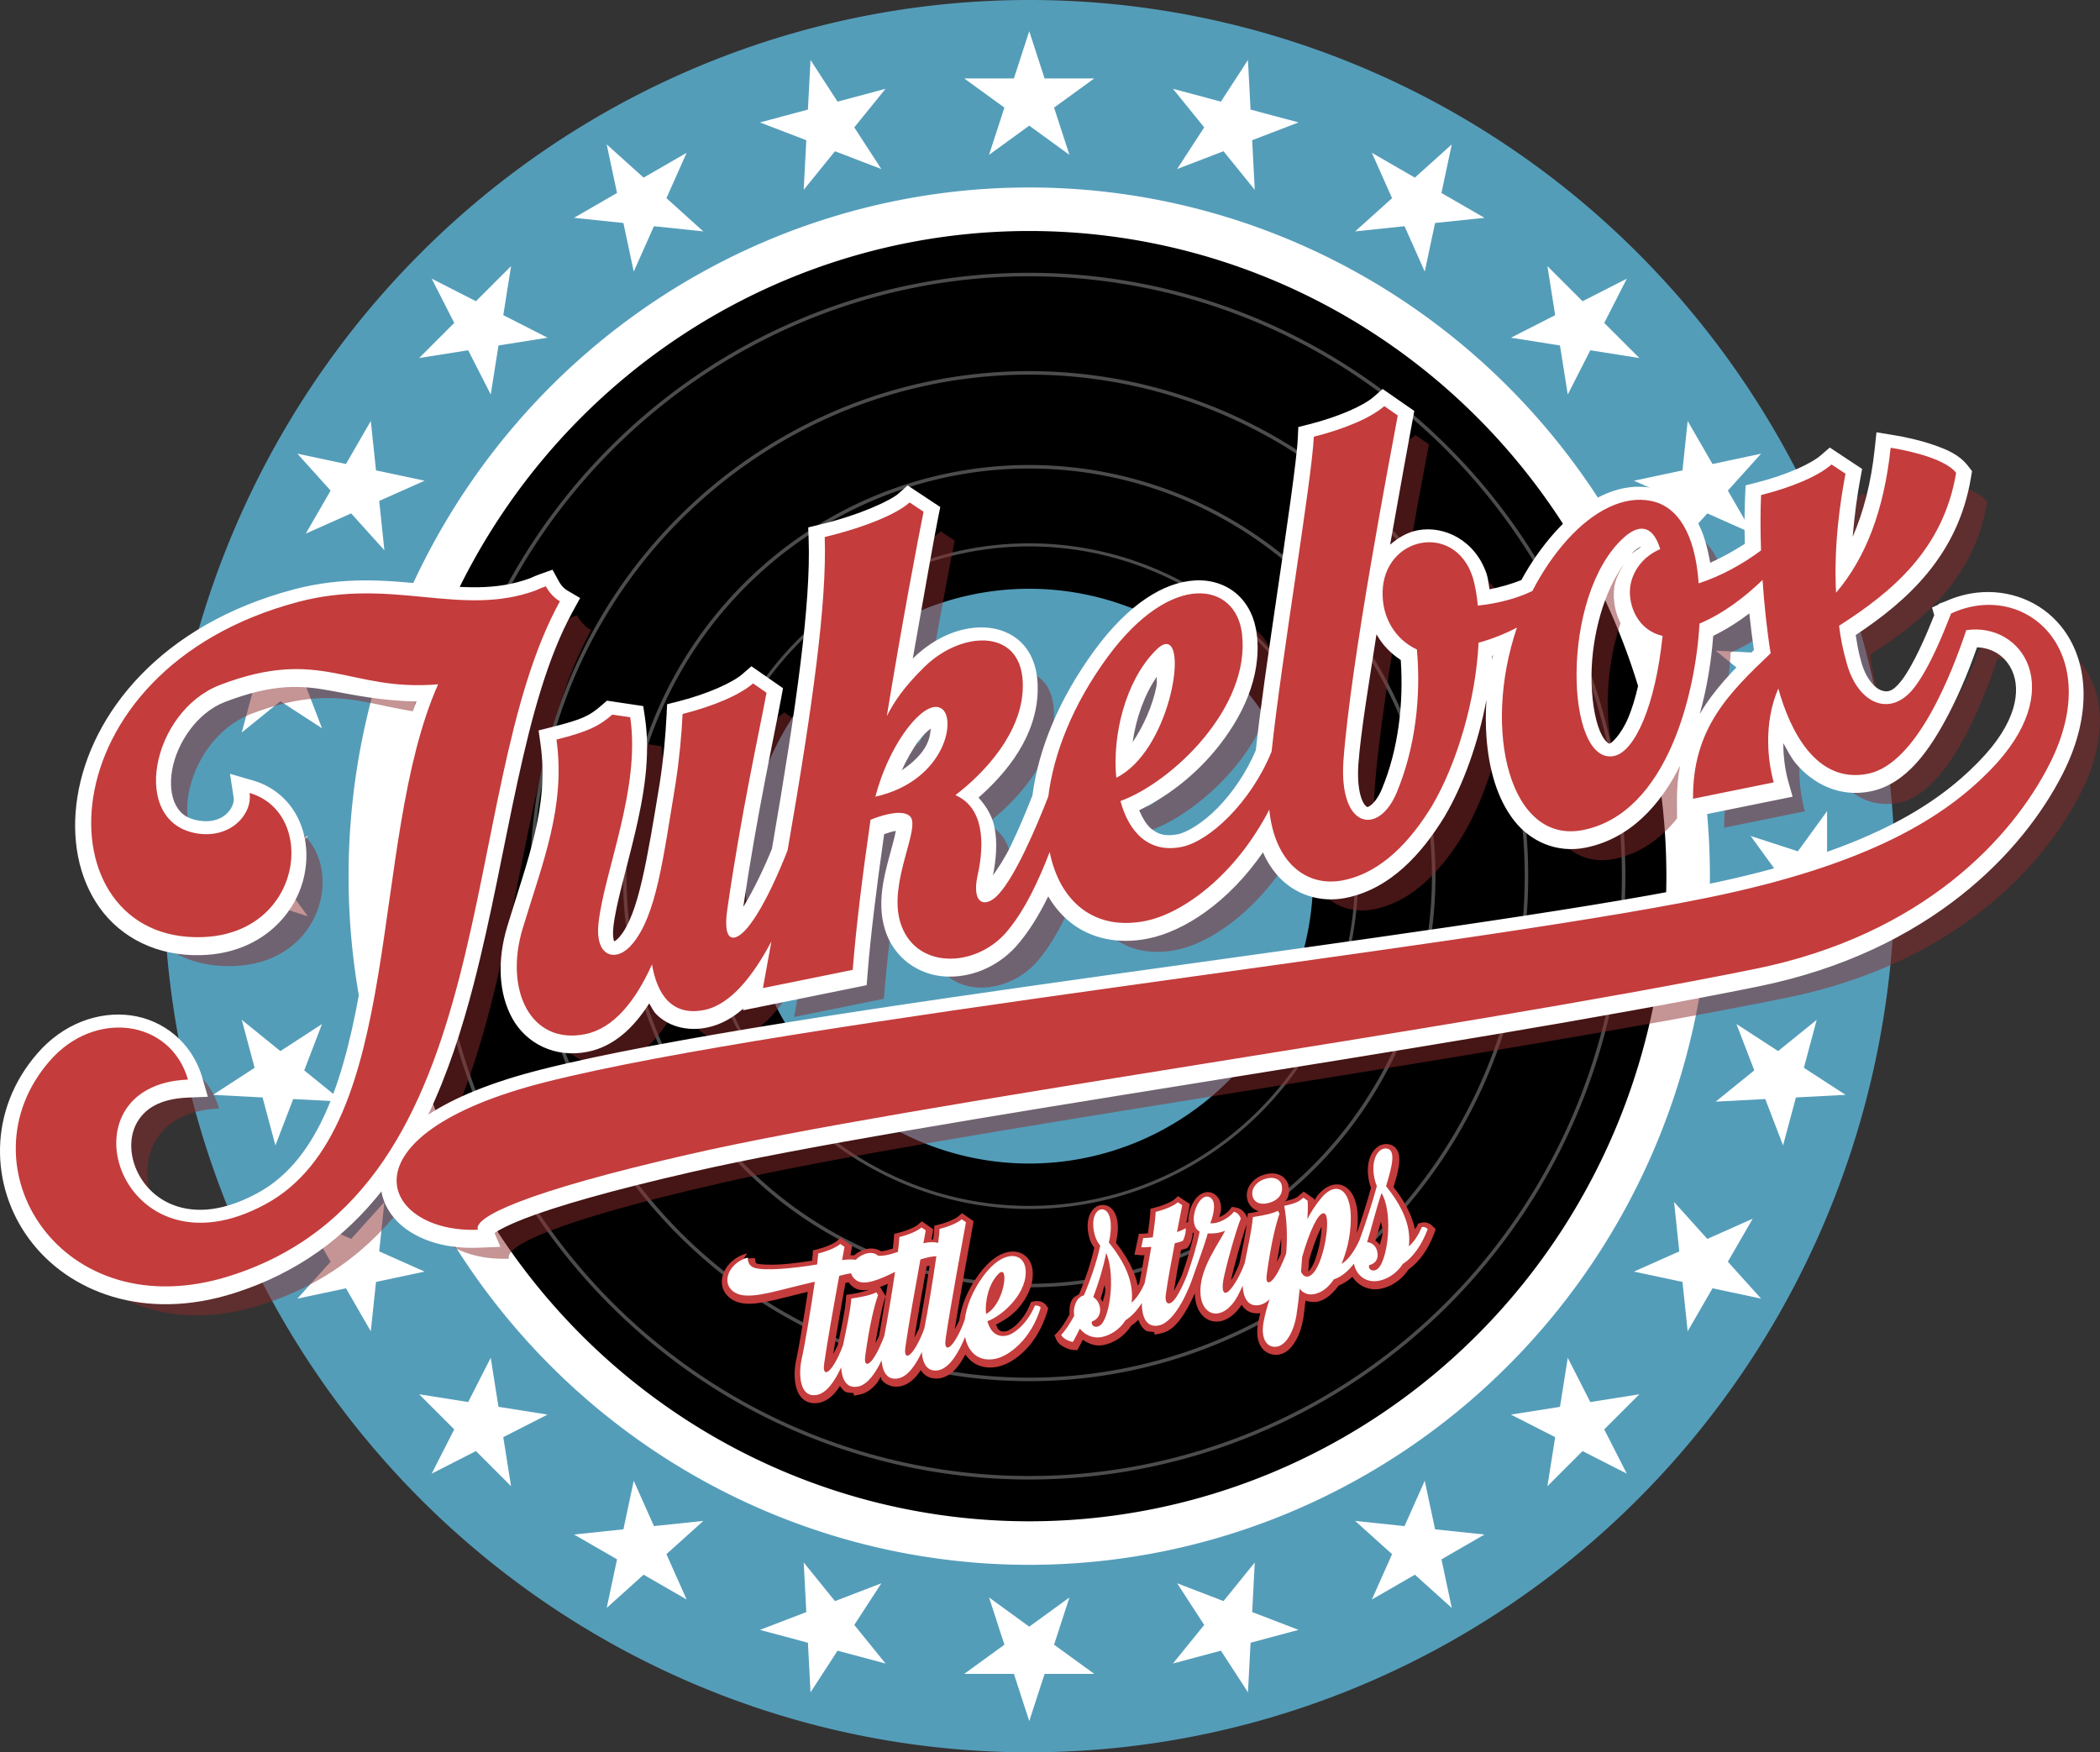 <?xml version="1.0" encoding="UTF-8" standalone="no"?>
<!-- Created with Inkscape (http://www.inkscape.org/) -->

<svg
   width="210.084mm"
   height="175.325mm"
   viewBox="0 0 210.084 175.325"
   version="1.1"
   id="svg5"
   xml:space="preserve"
   inkscape:version="1.2 (dc2aedaf03, 2022-05-15)"
   sodipodi:docname="Logo-paths.svg"
   xmlns:inkscape="http://www.inkscape.org/namespaces/inkscape"
   xmlns:sodipodi="http://sodipodi.sourceforge.net/DTD/sodipodi-0.dtd"
   xmlns="http://www.w3.org/2000/svg"
   xmlns:svg="http://www.w3.org/2000/svg"><rect x="0" y="0" width="210.084" height="175.325" fill="#333333" stroke="none"/><sodipodi:namedview
     id="namedview7"
     pagecolor="#ffffff"
     bordercolor="#000000"
     borderopacity="0.25"
     inkscape:showpageshadow="2"
     inkscape:pageopacity="0.0"
     inkscape:pagecheckerboard="0"
     inkscape:deskcolor="#d1d1d1"
     inkscape:document-units="mm"
     showgrid="false"
     inkscape:zoom="0.70710678"
     inkscape:cx="502.04581"
     inkscape:cy="493.56053"
     inkscape:window-width="1920"
     inkscape:window-height="1017"
     inkscape:window-x="-8"
     inkscape:window-y="-8"
     inkscape:window-maximized="1"
     inkscape:current-layer="layer3"
     showguides="true"><sodipodi:guide
       position="106.397,63.216"
       orientation="1,0"
       id="guide7461"
       inkscape:locked="false" /><sodipodi:guide
       position="36.208,99.39"
       orientation="0,-1"
       id="guide7463"
       inkscape:locked="false" /></sodipodi:namedview><defs
     id="defs2" /><g
     id="g2059"
     transform="translate(6.786,-19.694)"
     style="display:inline"
     sodipodi:insensitive="true"><path
       id="path354"
       style="display:inline;opacity:1;fill:#549db9;stroke-width:0.204;stroke-dashoffset:0.879;paint-order:stroke fill markers"
       inkscape:label="Outside Blue Circle"
       d="M 182.777,107.356 A 86.598,87.663 0 0 1 96.179,195.019 86.598,87.663 0 0 1 9.581,107.356 86.598,87.663 0 0 1 96.179,19.694 86.598,87.663 0 0 1 182.777,107.356 Z" /><path
       id="path354-6"
       style="display:inline;stroke:#ffffff;stroke-width:4.355;stroke-dashoffset:0.879;paint-order:stroke fill markers"
       inkscape:label="Black Circle"
       d="M 162.096,107.356 A 65.917,66.727 0 0 1 96.179,174.083 65.917,66.727 0 0 1 30.262,107.356 65.917,66.727 0 0 1 96.179,40.629 65.917,66.727 0 0 1 162.096,107.356 Z" /><g
       inkscape:groupmode="layer"
       id="layer3"
       inkscape:label="Record Grooves"
       style="display:inline;opacity:0.3"
       transform="translate(0,13.889)"><path
         id="path354-6-3-3-2-5"
         style="display:inline;fill:none;stroke:#ffffff;stroke-width:0.353;stroke-dashoffset:0.879;paint-order:stroke fill markers"
         inkscape:label="Black Circle"
         d="M 136.642,93.467 A 40.463,40.96 0 0 1 96.179,134.428 40.463,40.96 0 0 1 55.716,93.467 40.463,40.96 0 0 1 96.179,52.507 40.463,40.96 0 0 1 136.642,93.467 Z" /><path
         id="path354-6-3"
         style="display:inline;fill:none;stroke:#ffffff;stroke-width:0.353;stroke-dashoffset:0.879;paint-order:stroke fill markers"
         inkscape:label="Black Circle"
         d="M 155.642,93.467 A 59.463,60.194 0 0 1 96.179,153.661 59.463,60.194 0 0 1 36.716,93.467 59.463,60.194 0 0 1 96.179,33.274 59.463,60.194 0 0 1 155.642,93.467 Z" /><path
         id="path354-6-3-3"
         style="display:inline;fill:none;stroke:#ffffff;stroke-width:0.353;stroke-dashoffset:0.879;paint-order:stroke fill markers"
         inkscape:label="Black Circle"
         d="M 145.921,93.467 A 49.742,50.353 0 0 1 96.179,143.821 49.742,50.353 0 0 1 46.437,93.467 49.742,50.353 0 0 1 96.179,43.114 49.742,50.353 0 0 1 145.921,93.467 Z" /><path
         id="path354-6-3-3-2"
         style="display:inline;fill:none;stroke:#ffffff;stroke-width:0.31;stroke-dashoffset:0.879;paint-order:stroke fill markers"
         inkscape:label="Black Circle"
         d="M 128.922,93.467 A 32.743,33.146 0 0 1 96.179,126.613 32.743,33.146 0 0 1 63.436,93.467 32.743,33.146 0 0 1 96.179,60.322 32.743,33.146 0 0 1 128.922,93.467 Z" /></g><path
       id="path354-7"
       style="display:inline;fill:#549db9;stroke-width:0.067;stroke-dashoffset:0.879;paint-order:stroke fill markers"
       inkscape:label="inside Blue Circle"
       d="M 124.584,107.356 A 28.405,28.754 0 0 1 96.179,136.11 28.405,28.754 0 0 1 67.774,107.356 28.405,28.754 0 0 1 96.179,78.602 28.405,28.754 0 0 1 124.584,107.356 Z" /></g><g
     id="g7671"
     inkscape:label="Stars"
     style="display:inline;fill:#ffffff;fill-opacity:1"
     transform="translate(4.302,-19.694)"
     sodipodi:insensitive="true"><path
       id="path7511"
       style="display:inline;fill:#ffffff;fill-opacity:1;stroke:none;stroke-width:0.186;stroke-miterlimit:4;stroke-dasharray:none;stroke-opacity:1"
       d="m 98.663,22.816 -1.535,4.725 h -4.969 l 4.019,2.92 -1.535,4.726 4.02,-2.921 4.019,2.921 -1.535,-4.726 4.02,-2.92 h -4.969 z m -21.881,2.88 -0.26,4.962 -4.799,1.286 4.638,1.781 -0.26,4.962 3.127,-3.861 4.638,1.78 -2.706,-4.167 3.127,-3.861 -4.799,1.286 z m 43.761,0 -2.706,4.167 -4.799,-1.286 3.127,3.861 -2.706,4.167 4.638,-1.78 3.127,3.861 -0.26,-4.962 4.638,-1.781 -4.799,-1.286 z m -64.151,8.446 1.033,4.86 -4.303,2.485 4.941,0.519 1.034,4.86 2.021,-4.539 4.941,0.519 -3.692,-3.325 2.021,-4.539 -4.303,2.484 z m 84.541,0 -3.692,3.324 -4.303,-2.484 2.021,4.539 -3.693,3.325 4.941,-0.519 2.021,4.539 1.033,-4.86 4.941,-0.519 -4.303,-2.485 z m -94.109,12.177 -3.513,3.513 -4.427,-2.256 2.256,4.427 -3.513,3.513 4.907,-0.777 2.256,4.427 0.777,-4.907 4.907,-0.777 -4.427,-2.256 z m 103.677,0 0.777,4.908 -4.427,2.256 4.907,0.777 0.778,4.907 2.256,-4.427 4.907,0.777 -3.513,-3.513 2.256,-4.427 -4.427,2.256 z M 32.793,61.817 30.309,66.12 25.449,65.087 l 3.324,3.692 -2.484,4.303 4.539,-2.021 3.325,3.692 -0.519,-4.941 4.539,-2.021 -4.86,-1.033 z m 131.74,0 -0.519,4.941 -4.86,1.033 4.539,2.021 -0.519,4.941 3.325,-3.692 4.539,2.021 -2.485,-4.303 3.325,-3.692 -4.86,1.033 z m -141.282,18.6 -1.286,4.799 -4.961,0.26 4.167,2.706 -1.286,4.8 3.861,-3.127 4.167,2.706 -1.78,-4.638 3.861,-3.126 -4.962,0.26 z m 150.824,0 -1.781,4.638 -4.961,-0.26 3.861,3.126 -1.781,4.638 4.167,-2.706 3.861,3.127 -1.286,-4.799 4.167,-2.706 -4.962,-0.26 z M 18.848,100.853 v 4.968 l -4.725,1.536 4.725,1.535 v 4.968 l 2.921,-4.019 4.725,1.535 -2.92,-4.019 2.92,-4.02 -4.725,1.535 z m 159.63,0 -2.92,4.019 -4.725,-1.535 2.92,4.02 -2.92,4.019 4.725,-1.535 2.92,4.019 v -4.968 l 4.725,-1.535 -4.725,-1.535 z m -158.593,20.879 1.286,4.799 -4.167,2.706 4.961,0.26 1.286,4.8 1.78,-4.639 4.962,0.26 -3.861,-3.127 1.78,-4.638 -4.167,2.706 z m 157.557,0 -3.861,3.126 -4.167,-2.706 1.781,4.638 -3.861,3.127 4.961,-0.26 1.781,4.639 1.286,-4.799 4.962,-0.26 -4.167,-2.706 z m -143.289,18.228 -3.325,3.692 -4.539,-2.021 2.484,4.303 -3.324,3.692 4.86,-1.033 2.485,4.303 0.519,-4.941 4.86,-1.033 -4.539,-2.021 z m 129.021,0 0.519,4.941 -4.539,2.021 4.86,1.033 0.519,4.941 2.484,-4.303 4.86,1.033 -3.325,-3.692 2.485,-4.303 -4.539,2.021 z m -118.384,15.586 -2.256,4.427 -4.907,-0.777 3.513,3.513 -2.256,4.427 4.427,-2.256 3.513,3.513 -0.778,-4.908 4.427,-2.256 -4.907,-0.777 z m 107.747,0 -0.778,4.907 -4.907,0.777 4.427,2.256 -0.777,4.908 3.513,-3.513 4.427,2.256 -2.256,-4.427 3.513,-3.513 -4.907,0.777 z m -93.439,12.302 -1.034,4.86 -4.941,0.519 4.303,2.484 -1.033,4.86 3.692,-3.325 4.303,2.484 -2.021,-4.539 3.692,-3.325 -4.941,0.519 z m 79.131,0 -2.021,4.539 -4.941,-0.519 3.693,3.325 -2.021,4.539 4.303,-2.484 3.693,3.325 -1.034,-4.86 4.303,-2.484 -4.941,-0.519 z m -62.127,8.179 0.26,4.961 -4.638,1.781 4.799,1.286 0.26,4.962 2.706,-4.167 4.799,1.286 -3.127,-3.861 2.706,-4.167 -4.638,1.781 z m 45.123,0 -3.127,3.861 -4.638,-1.781 2.706,4.167 -3.127,3.861 4.799,-1.286 2.706,4.167 0.26,-4.962 4.799,-1.286 -4.638,-1.781 z m -26.581,3.499 1.535,4.726 -4.019,2.92 h 4.969 l 1.535,4.725 1.535,-4.725 h 4.969 l -4.02,-2.92 1.535,-4.726 -4.019,2.921 z" /></g><g
     inkscape:label="Text"
     id="layer1"
     style="display:inline"
     transform="translate(6.786,-19.694)"><g
       aria-label="Jukebox_"
       transform="rotate(-11.476,287.069,-428.683)"
       id="text291-1"
       style="font-size:51.495px;font-family:MingLiU-ExtB;-inkscape-font-specification:MingLiU-ExtB;text-align:center;text-anchor:middle;display:inline;fill:#c43c3c;fill-opacity:1;stroke-width:3.1;stroke-dashoffset:0.879;paint-order:stroke fill markers"
       inkscape:label="jukebox"><path
         id="path557"
         style="font-size:51.495px;font-family:'Alameda Script PERSONAL USE';-inkscape-font-specification:'Alameda Script PERSONAL USE';text-align:center;text-anchor:middle;display:inline;opacity:0.5;fill:#8c2a2a;stroke-width:4;stroke-dashoffset:0.879;paint-order:stroke fill markers"
         d="m 119.546,88.785 c -1.545,0.875 -4.274,1.442 -7.518,1.596 -1.079,4.273 -7.58,21.077 -10.409,30.031 -3.039,4.577 -7.874,7.56 -10.704,7.56 -3.347,0 -4.892,-2.472 -5.098,-5.716 5.458,-0.824 14.624,-6.592 15.242,-13.955 0.463,-5.201 -5.613,-7.672 -13.595,-0.463 -4.437,4.025 -7.274,8.472 -8.639,12.563 -0.004,5.6e-4 -0.008,6.7e-4 -0.012,0.001 -1.648,2.575 -4.789,7.158 -6.849,8.599 -1.493,1.081 -2.832,0.464 -1.648,-2.266 1.39,-3.09 1.957,-6.592 -0.566,-8.343 3.296,-1.596 7.775,-4.789 8.754,-9.218 1.339,-5.819 -4.737,-6.849 -9.166,-4.017 -2.472,1.596 -3.708,2.832 -4.737,4.12 3.399,-8.96 6.643,-16.89 7.673,-19.31 l -1.184,-1.184 c -1.493,0.875 -4.841,1.545 -9.012,1.699 -1.076,6.454 -4.533,16.287 -9.879,29.986 -1.142,1.761 -3.223,4.793 -5.106,6.473 -1.751,1.596 -3.192,1.545 -2.008,-1.802 3.347,-9.372 6.694,-16.839 8.187,-20.546 l -1.133,-1.184 c -1.545,0.875 -4.325,1.442 -7.518,1.596 -0.515,2.008 -1.185,4.274 -2.06,6.643 -2.781,7.312 -4.531,12.565 -7.415,14.882 -1.854,1.545 -4.017,0.721 -2.936,-2.678 1.545,-4.892 6.849,-12.41 7.209,-19.568 l -1.7,-0.618 c -1.545,0.875 -2.729,1.184 -5.973,1.339 -0.412,6.746 -3.811,11.792 -7.055,17.817 -3.09,5.716 -1.545,11.637 4.017,11.637 2.884,0 5.561,-2.214 7.93,-5.51 -0.103,2.987 0.876,5.51 4.223,5.51 2.752,0 5.581,-2.506 7.942,-5.392 -0.573,1.439 -1.157,2.903 -1.762,4.413 l 9.166,-5e-5 c 1.133,-3.965 2.832,-9.063 4.738,-14.367 1.699,-0.309 3.347,-0.309 3.914,0.412 0.978,1.287 -3.451,6.025 -3.039,10.248 0.463,4.84 6.231,5.973 10.042,3.192 2.289,-1.725 4.346,-4.518 6.002,-7.125 -0.013,5.052 2.786,8.67 8.055,8.67 3.709,0 9.609,-2.597 14.318,-8.445 -0.534,5.259 2.072,8.393 5.869,8.393 3.914,0 7.364,-2.523 10.145,-5.51 3.296,-3.656 6.437,-9.578 7.827,-15.088 1.396,-0.094 2.778,-0.349 4.065,-0.723 -5.517,9.457 -4.986,21.167 2.475,21.167 8.651,0 13.8,-11.38 15.499,-17.92 2.55,-0.522 5.002,-1.711 7.053,-3.029 -0.334,2.489 -0.575,5.031 -0.668,7.354 -4.84,3.038 -9.166,5.819 -10.505,12.719 l 8.239,-4e-4 c -0.154,-2.06 0.103,-5.922 2.317,-9.114 0.309,4.429 1.854,10.144 7.106,10.144 5.03,0 10.306,-8.352 12.482,-12.121 5.649,0.291 8.912,7.904 -0.484,14.233 -5.252,3.553 -13.44,6.849 -30.331,6.849 -26.005,0 -92.69,-6.231 -117.459,-5.047 -21.679,1.03 -19.104,11.586 -9.578,13.131 -0.257,-1.287 5.149,-2.781 22.246,-3.193 22.658,-0.566 76.676,3.038 108.19,3.038 17.148,0 27.807,-7.776 32.905,-14.213 7.879,-9.938 1.287,-18.641 -6.643,-16.735 -1.133,1.751 -3.141,4.84 -5.098,6.54 -2.935,2.523 -5.87,0.463 -6.128,-3.811 -0.103,-1.236 -0.103,-2.523 -4.4e-4,-3.759 5.87,-2.266 11.741,-5.407 14.522,-12.668 -0.721,-1.442 -3.605,-2.884 -5.922,-3.759 -1.905,6.025 -4.634,10.299 -8.239,13.131 0.721,-4.789 2.266,-8.96 3.296,-11.483 l -1.184,-1.184 c -1.545,0.875 -4.274,1.442 -7.518,1.596 -0.4,1.599 -0.778,3.458 -1.107,5.427 -2.002,0.952 -4.427,1.727 -6.772,1.988 0.669,-4.995 -0.567,-7.981 -2.987,-9.011 -2.575,-1.133 -5.87,-0.206 -9.011,2.111 -1.683,1.253 -3.169,2.729 -4.453,4.338 -1.684,0.434 -3.701,0.539 -5.64,0.348 0.103,-1.03 0.155,-2.06 0.052,-2.987 -0.721,-5.664 -7.879,-5.664 -9.114,-0.257 -0.566,2.472 0.257,4.892 2.214,6.334 -0.515,4.686 -2.111,9.629 -4.84,13.646 -2.626,3.862 -6.386,2.42 -4.583,-4.171 2.678,-9.578 10.711,-29.095 12.205,-32.802 z m 22.822,17.149 c 0.773,0.172 1.258,0.961 1.381,2.367 -1.802,0.36 -3.193,1.597 -3.708,3.141 -0.566,1.751 -0.103,4.377 2.214,5.407 -2.111,6.746 -5.047,10.814 -7.158,10.814 -4.943,0 -2.163,-16.787 5.304,-21.216 0.774,-0.46 1.438,-0.632 1.967,-0.514 z M 33.756,89.764 c -0.36,0.051 -0.67,0.103 -1.082,0.206 -7.879,1.184 -13.749,-4.171 -23.481,-3.604 -26.623,1.545 -31.978,28.219 -16.17,30.948 10.041,1.751 13.852,-9.887 7.57,-13.183 -0.103,2.111 -2.729,4.12 -5.922,2.936 C -11.817,104.646 -7.388,94.192 -0.179,92.956 10.583,91.154 12.334,96.201 21.242,97.231 11.149,111.443 9.296,140.074 -5.998,144.76 c -15.86,4.892 -18.177,-15.861 -5.149,-13.749 -0.515,-6.282 -7.776,-8.754 -13.183,-4.583 -10.968,8.394 -4.274,26.572 13.389,24.666 28.94,-3.09 31.618,-42.895 45.779,-59.58 -0.515,-0.463 -0.875,-1.081 -1.081,-1.751 z m 59.656,18.006 c 2.144,0.314 -1.911,10.632 -7.543,12.119 0.463,-4.326 2.833,-9.218 6.231,-11.586 0.573,-0.418 1.006,-0.577 1.312,-0.533 z m -23.892,1.572 c 0.184,0.026 0.349,0.09 0.489,0.196 1.545,1.081 -0.824,7.261 -8.136,7.415 2.193,-4.48 5.867,-7.86 7.648,-7.611 z"
         inkscape:label="jukebox-shadow"
         transform="translate(-79.552,-65.687)" /><path
         id="path1269"
         style="color:#000000;font-size:51.495px;font-family:MingLiU-ExtB;-inkscape-font-specification:'Alameda Script PERSONAL USE';text-align:center;text-anchor:middle;display:inline;fill:#ffffff;stroke:none;stroke-width:3.1;stroke-dashoffset:0.879;-inkscape-stroke:none;paint-order:stroke fill markers"
         inkscape:label="jukebox-stroke"
         d="m 117.246,83.617 -1.049,0.596 c -1.113,0.631 -3.722,1.249 -6.828,1.396 l -1.149,0.055 -0.281,1.113 c -0.546,2.161 -2.966,8.849 -5.433,15.689 -1.813,5.026 -3.658,10.17 -4.887,14.044 -1.379,2.021 -3.158,3.72 -4.881,4.89 -1.777,1.206 -3.537,1.798 -4.409,1.798 -1.292,0 -1.97,-0.386 -2.523,-1.068 -0.384,-0.474 -0.641,-1.213 -0.82,-2.055 2.803,-0.72 5.89,-2.128 8.656,-4.364 3.257,-2.632 6.013,-6.217 6.375,-10.498 0.143,-1.609 -0.221,-3.147 -1.104,-4.34 -0.883,-1.193 -2.265,-1.982 -3.842,-2.217 -3.154,-0.471 -7.031,1.01 -11.233,4.804 l 9.5e-5,0.002 -0.002,0.002 c -4.551,4.129 -7.54,8.702 -9.019,13.037 -0.804,1.25 -1.933,2.927 -3.096,4.463 -0.885,1.168 -1.645,1.894 -2.363,2.588 0.625,-1.509 1.107,-3.101 1.107,-4.715 0,-1.111 -0.383,-2.201 -0.976,-3.201 3.262,-1.866 6.946,-4.866 7.939,-9.344 0.393,-1.712 0.273,-3.276 -0.379,-4.535 -0.653,-1.261 -1.805,-2.115 -3.064,-2.532 -2.518,-0.834 -5.511,-0.233 -8.068,1.402 l -0.002,0.002 -0.004,0.002 c -0.045,0.029 -0.064,0.051 -0.107,0.08 2.157,-5.483 4.609,-11.713 5.311,-13.363 l 0.41,-0.963 -2.772,-2.771 -1.033,0.607 c -0.919,0.539 -4.249,1.337 -8.285,1.487 l -1.263,0.047 -0.209,1.248 c -1.026,6.156 -4.439,15.911 -9.744,29.537 -0.962,1.462 -2.54,3.61 -3.965,5.129 3.219,-8.903 6.395,-16.057 7.871,-19.723 l 0.373,-0.928 -2.658,-2.78 -1.051,0.594 c -1.1,0.623 -3.775,1.251 -6.828,1.398 l -1.143,0.054 -0.283,1.107 c -0.504,1.967 -1.161,4.182 -2.014,6.49 -2.788,7.332 -4.702,12.42 -6.931,14.211 l -0.01,0.01 -0.012,0.008 c -0.348,0.29 -0.563,0.347 -0.665,0.369 -0.002,-0.01 -9.21e-4,-0.004 -0.003,-0.015 -0.031,-0.209 -0.016,-0.679 0.203,-1.369 l -9.5e-5,-0.002 3.08e-4,-0.002 c 0.688,-2.178 2.385,-5.303 3.978,-8.752 1.594,-3.449 3.102,-7.272 3.3,-11.205 l 0.059,-1.143 -3.448,-1.254 -0.623,0.351 c -1.385,0.785 -2.119,0.99 -5.283,1.141 l -1.389,0.064 -0.084,1.389 c -0.383,6.275 -3.586,11.071 -6.873,17.176 -1.702,3.149 -2.211,6.439 -1.347,9.166 0.864,2.728 3.399,4.757 6.73,4.757 2.661,0 4.963,-1.427 6.985,-3.519 0.149,0.394 0.226,0.812 0.461,1.176 0.915,1.414 2.644,2.344 4.707,2.344 1.42,0 2.734,-0.436 3.954,-1.143 l -0.066,0.165 2.291,6e-5 10.334,-9e-5 0.322,-1.125 c 1.044,-3.654 2.651,-8.428 4.398,-13.337 0.391,-0.036 0.841,-0.11 1.115,-0.09 0.107,0.008 0.022,-0.014 0.094,0.002 -0.006,0.016 -0.004,0.013 -0.01,0.029 -0.216,0.549 -0.653,1.389 -1.131,2.348 -0.955,1.917 -2.151,4.365 -1.887,7.066 l -0.002,-0.002 c 0.289,3.016 2.423,5.123 4.9,5.801 2.477,0.678 5.311,0.165 7.598,-1.504 l 0.009,-0.008 0.01,-0.008 c 1.537,-1.158 2.924,-2.669 4.152,-4.268 0.384,1.129 0.946,2.157 1.698,3.041 1.66,1.952 4.223,3.084 7.276,3.084 3.682,0 8.579,-1.96 12.952,-6.166 0.195,0.893 0.499,1.715 0.911,2.455 1.281,2.298 3.675,3.66 6.324,3.66 4.58,0 8.358,-2.868 11.278,-6.004 l 0.01,-0.01 0.008,-0.01 c 2.482,-2.754 4.771,-6.566 6.421,-10.602 -0.34,1.235 -0.588,2.46 -0.742,3.651 -0.42,3.257 -0.161,6.294 1.027,8.703 1.188,2.409 3.546,4.118 6.508,4.118 4.567,0 8.197,-2.732 10.878,-6.161 -0.428,1.04 -0.774,2.178 -1.019,3.44 l -0.357,1.844 1.879,1.8e-4 9.91,-2.1e-4 -0.125,-1.666 c -0.068,-0.91 -0.025,-2.284 0.279,-3.776 0.251,0.762 0.444,1.544 0.83,2.252 1.258,2.307 3.579,4.22 6.768,4.22 3.697,0 6.682,-2.951 9.145,-5.972 1.712,-2.1 3.147,-4.34 4.159,-6.036 1.558,0.37 2.662,1.516 2.986,3.042 0.43,2.027 -0.513,5.114 -5.156,8.242 l -0.002,0.002 c -5.002,3.384 -12.774,6.582 -29.463,6.582 -12.879,0 -36.073,-1.555 -59.098,-2.965 -23.024,-1.41 -45.855,-2.682 -58.436,-2.08 -5.217,0.248 -9.114,1.032 -11.984,2.18 2.72,-3.62 5.01,-7.692 7.074,-11.925 6.136,-12.585 10.417,-26.649 17.135,-34.564 l 0.975,-1.148 -1.119,-1.006 c -0.273,-0.246 -0.501,-0.615 -0.636,-1.055 l -0.391,-1.265 -1.311,0.185 c -0.336,0.048 -0.693,0.116 -1.092,0.209 C 26.316,85.745 23.164,84.81 19.496,83.691 15.829,82.571 11.685,81.293 6.518,81.593 -7.303,82.395 -15.913,89.794 -18.84,97.629 c -1.463,3.917 -1.528,7.97 -0.023,11.324 1.505,3.354 4.653,5.908 9.037,6.664 l -0.002,-0.002 c 5.626,0.981 9.893,-1.895 11.583,-5.58 0.845,-1.843 1.102,-3.888 0.641,-5.797 -0.462,-1.909 -1.706,-3.677 -3.666,-4.705 l -2.15,-1.127 -0.119,2.424 c -0.043,0.878 -1.436,2.446 -3.832,1.559 l -0.002,9e-5 c -1.224,-0.457 -1.734,-1.114 -1.996,-2.027 -0.262,-0.914 -0.165,-2.161 0.34,-3.455 1.009,-2.589 3.59,-5.143 6.53,-5.646 5.13,-0.858 7.797,-0.129 10.565,0.984 2.258,0.908 4.865,2.039 8.223,2.769 -4.575,7.34 -7.426,17.085 -10.746,25.778 -3.599,9.422 -7.758,17.172 -14.576,19.261 l -0.002,0.002 -0.002,2e-4 c -3.66,1.129 -6.295,0.738 -8.127,-0.262 -1.832,-1 -2.931,-2.674 -3.309,-4.418 -0.377,-1.744 -0.003,-3.483 0.992,-4.627 0.995,-1.144 2.636,-1.896 5.504,-1.432 l 1.955,0.316 -0.162,-1.972 c -0.305,-3.716 -2.723,-6.49 -5.797,-7.551 -3.074,-1.061 -6.791,-0.514 -9.877,1.867 -6.03,4.618 -7.291,12.127 -4.5,18.08 2.791,5.954 9.626,10.365 19,9.354 6.642,-0.709 12.042,-3.305 16.467,-7.044 -0.046,1.655 0.721,3.262 1.941,4.462 1.534,1.51 3.764,2.553 6.41,2.982 l 2.207,0.359 -0.293,-1.473 c 0.532,-0.228 1.587,-0.538 3.209,-0.813 3.32,-0.563 8.901,-1.041 17.408,-1.246 l 0.002,-2e-4 c 22.432,-0.561 76.52,3.039 108.153,3.039 17.616,0 28.745,-8.016 34.119,-14.801 4.207,-5.307 4.746,-10.684 2.768,-14.486 -1.484,-2.852 -4.347,-4.699 -7.617,-4.98 -1.049,-0.09 -2.141,-0.015 -3.243,0.236 -3.9e-4,6e-5 -7.3e-4,2.4e-4 -10e-4,3e-4 l -0.688,0.106 -0.042,0.064 -0.685,0.164 0.063,0.795 c -1.164,1.778 -2.999,4.443 -4.521,5.768 -6.2e-4,5.3e-4 -10e-4,-4.5e-4 -0.002,9e-5 -1.115,0.958 -1.655,0.878 -2.213,0.517 -0.558,-0.361 -1.247,-1.447 -1.356,-3.246 l 3.6e-4,-0.017 -0.002,-0.018 c -0.071,-0.859 -0.035,-1.746 1.1e-4,-2.621 5.702,-2.313 11.599,-5.747 14.424,-13.123 l 0.244,-0.636 -0.304,-0.612 c -0.638,-1.275 -1.747,-2.015 -2.961,-2.732 -1.214,-0.717 -2.576,-1.321 -3.799,-1.783 l -1.533,-0.579 -0.492,1.561 c -1.057,3.343 -2.385,6.013 -3.926,8.223 0.643,-2.192 1.33,-4.139 1.895,-5.522 l 0.389,-0.953 -2.746,-2.746 -1.027,0.58 c -1.113,0.631 -3.721,1.25 -6.826,1.398 l -1.15,0.055 -0.281,1.117 c -0.347,1.388 -0.672,2.95 -0.961,4.6 -1.172,0.465 -2.474,0.874 -3.774,1.172 0.043,-1.673 -0.065,-3.217 -0.512,-4.488 -0.641,-1.821 -1.885,-3.233 -3.5,-3.923 -0.824,-0.361 -1.681,-0.56 -2.557,-0.61 -2.637,-0.15 -5.441,1.012 -7.99,2.893 l -0.002,0.002 -0.004,0.002 c -1.606,1.196 -3.037,2.569 -4.294,4.058 -0.992,0.184 -2.141,0.278 -3.303,0.276 0.01,-0.523 0.082,-1.04 0.024,-1.562 l -0.002,-0.011 -0.002,-0.012 c -0.442,-3.47 -3.14,-5.591 -5.877,-5.635 -1.043,-0.017 -2.058,0.336 -3,0.862 1.996,-5.08 4.038,-10.163 4.658,-11.703 l 0.373,-0.928 z m -1.109,3.852 c -1.961,4.835 -9.119,22.287 -11.74,31.662 l -0.002,0.004 -3.1e-4,0.004 c -0.491,1.794 -0.633,3.309 -0.453,4.599 0.18,1.291 0.716,2.431 1.713,3.101 0.997,0.671 2.313,0.664 3.366,0.201 1.053,-0.463 1.956,-1.306 2.734,-2.451 2.904,-4.273 4.56,-9.434 5.1,-14.348 l 0.098,-0.889 -0.719,-0.529 c -1.457,-1.074 -2.067,-2.802 -1.623,-4.74 0.473,-2.07 1.884,-2.84 3.215,-2.819 1.328,0.021 2.565,0.732 2.848,2.916 0.081,0.743 0.045,1.672 -0.053,2.646 l -0.154,1.545 1.545,0.152 c 0.717,0.07 1.418,-0.049 2.139,-0.047 -0.924,0.224 -1.795,0.548 -2.76,0.613 l -1.123,0.076 -0.275,1.092 c -1.318,5.224 -4.405,11.015 -7.469,14.418 -2.64,2.833 -5.756,5.01 -9,5.01 -1.677,0 -2.839,-0.674 -3.617,-2.071 -0.542,-0.972 -0.858,-2.367 -0.747,-4.153 1.056,-1.367 2.05,-2.891 2.95,-4.577 l 0.346,-0.649 -0.283,-0.678 c -0.26,-0.625 -0.678,-1.08 -1.173,-1.392 1.183,-3.601 2.817,-8.188 4.427,-12.65 2.303,-6.385 4.316,-11.946 5.16,-14.936 2.157,-0.163 3.997,-0.541 5.553,-1.113 z m 50.498,14.359 c 0.66,0.296 1.344,0.558 1.914,0.894 0.699,0.413 0.956,0.728 1.248,1.027 -2.315,5.208 -6.354,7.973 -10.929,9.972 3.343,-2.764 5.898,-6.728 7.767,-11.894 z m -7.694,0.222 c -1.018,2.612 -2.28,6.221 -2.935,10.572 l -0.582,3.863 0.209,-0.164 c -0.086,1.221 -0.1,2.471 -3.7e-4,3.687 0.151,2.471 1.056,4.547 2.762,5.652 1.418,0.918 3.26,0.644 4.903,-0.297 -2.136,2.455 -4.543,4.322 -6.223,4.322 -2.064,0 -3.14,-0.947 -4.045,-2.606 -0.904,-1.658 -1.368,-4.016 -1.514,-6.098 l -0.178,-2.559 0.096,-0.06 0.033,-0.816 c 0.083,-2.073 0.294,-4.322 0.586,-6.545 1.409,-0.946 2.609,-1.93 3.518,-2.797 l 0.182,-0.174 0.119,-0.223 c 0.323,-0.61 0.598,-1.399 0.299,-2.254 -0.299,-0.855 -0.986,-1.27 -1.529,-1.523 l -0.859,-0.403 -0.534,0.417 c 0.064,-0.293 0.127,-0.582 0.192,-0.863 2.138,-0.172 3.968,-0.552 5.502,-1.135 z m -20.48,-0.711 c -0.492,0.136 -0.988,0.283 -1.437,0.551 -1.691,1.003 -3.108,2.453 -4.275,4.143 -0.019,-0.156 -0.055,-0.315 -0.112,-0.477 -0.155,-0.442 -0.414,-0.765 -0.702,-1.011 0.402,-0.35 0.816,-0.688 1.245,-1.007 l -0.004,0.006 c 1.906,-1.406 3.722,-2.093 5.285,-2.205 z M 67.756,87.412 67.756,87.412 c -1.241,2.954 -4.006,9.702 -7.189,18.093 l 2.031,1.159 c -1.704,1.539 -3.42,3.762 -4.703,6.383 l -1.119,2.285 0.139,-0.004 -0.014,0.039 c -1.764,4.912 -3.259,9.48 -4.397,13.342 l -5.787,-8e-5 c 0.276,-0.692 0.525,-1.322 0.795,-1.999 2.426,-2.991 4.32,-6.273 5.187,-7.778 l 0.469,-0.814 -0.503,-0.793 c -0.253,-0.398 -0.589,-0.802 -1.011,-1.119 4.691,-12.094 7.86,-21.157 9.085,-27.515 2.898,-0.171 5.219,-0.597 7.017,-1.279 z m 74.606,16.133 c 0.028,0.07 0.069,0.099 0.096,0.174 0.055,0.157 0.078,0.376 0.108,0.583 -0.052,-0.26 -0.125,-0.51 -0.203,-0.757 z m -2.966,0.679 c 0.005,0.018 0.011,0.037 0.009,0.036 -0.346,0.164 -0.718,0.278 -1.025,0.494 0.079,-0.052 0.148,-0.15 0.228,-0.197 0.507,-0.302 0.731,-0.324 0.788,-0.333 z m 3.335,0.997 c 0.142,1.038 0.192,2.232 -0.014,3.77 l -0.264,1.967 1.971,-0.218 c 1.17,-0.13 2.259,-0.547 3.387,-0.863 -1.466,0.769 -3.013,1.445 -4.59,1.767 l -0.945,0.195 -0.244,0.934 c -0.809,3.113 -2.486,7.47 -4.91,10.91 -2.424,3.44 -5.444,5.85 -9.09,5.85 -1.904,0 -2.937,-0.782 -3.729,-2.387 -0.791,-1.605 -1.098,-4.103 -0.732,-6.936 0.373,-2.889 1.426,-6.094 3.101,-9.088 1.648,-0.508 3.143,-1.206 4.364,-2.09 -0.937,1.985 -1.609,4.11 -2.041,6.14 -0.536,2.521 -0.692,4.901 -0.311,6.871 0.191,0.985 0.511,1.893 1.131,2.65 0.619,0.757 1.641,1.298 2.697,1.298 2.051,0 3.478,-1.518 4.862,-3.558 1.384,-2.04 2.685,-4.86 3.775,-8.344 l 0.414,-1.319 -1.264,-0.56 c -0.747,-0.332 -1.127,-0.845 -1.347,-1.506 -0.219,-0.658 -0.195,-1.458 -0.022,-2 0.331,-0.983 1.256,-1.849 2.537,-2.106 l 1.361,-0.274 z m -5.273,0.334 c -0.61,0.643 -1.191,1.327 -1.473,2.174 l -0.002,0.006 -0.002,0.008 c -0.391,1.209 -0.418,2.592 0.031,3.94 0.308,0.923 0.977,1.751 1.811,2.455 -0.944,2.761 -2.002,5.062 -3.014,6.555 -1.139,1.68 -2.237,2.197 -2.297,2.197 -0.179,0 -0.152,0.018 -0.297,-0.16 -0.145,-0.178 -0.361,-0.618 -0.488,-1.276 -0.254,-1.316 -0.175,-3.409 0.299,-5.638 0.824,-3.873 2.899,-8.014 5.432,-10.26 z M 30.412,88.262 c -6.997,8.817 -11.117,22.374 -16.9,34.236 -2.989,6.131 -6.407,11.762 -10.75,15.994 -4.343,4.233 -9.565,7.101 -16.453,7.836 l -0.002,1e-4 c -8.288,0.894 -13.632,-2.831 -15.861,-7.588 -2.23,-4.756 -1.352,-10.531 3.582,-14.307 l 0.002,-0.002 0.002,3.1e-4 c 2.321,-1.79 4.936,-2.094 6.973,-1.391 1.515,0.523 2.714,1.547 3.317,3.092 -2.627,0.056 -4.773,1.005 -6.145,2.582 -1.739,2 -2.237,4.748 -1.681,7.316 0.556,2.569 2.196,5.035 4.851,6.485 2.655,1.449 6.256,1.818 10.525,0.502 8.476,-2.597 12.891,-11.503 16.565,-21.121 3.674,-9.618 6.698,-20.25 11.486,-26.992 l 1.516,-2.137 -2.602,-0.301 C 14.657,91.983 12.245,90.585 9.221,89.369 6.197,88.153 2.607,87.261 -3.02,88.203 l -0.004,2.93e-4 -0.002,0.002 c -4.27,0.732 -7.51,4.022 -8.895,7.574 -0.693,1.776 -0.936,3.672 -0.429,5.437 0.507,1.766 1.876,3.323 3.894,4.076 l 9.51e-5,0.002 0.002,-1e-4 c 2.912,1.08 5.72,0.04 7.105,-1.887 0.35,0.456 0.588,0.977 0.729,1.558 0.277,1.145 0.132,2.518 -0.445,3.777 -1.155,2.52 -3.815,4.588 -8.231,3.818 l -0.002,1.9e-4 -0.002,-0.002 c -3.521,-0.608 -5.629,-2.414 -6.734,-4.877 -1.105,-2.463 -1.131,-5.685 0.096,-8.971 2.454,-6.571 9.832,-13.283 22.635,-14.025 4.565,-0.266 8.224,0.848 11.894,1.969 3.671,1.12 7.394,2.273 11.729,1.621 l 0.072,-0.01 z m 64.365,13.49 c 0.788,0.149 1.293,0.491 1.645,0.967 0.376,0.508 0.596,1.23 0.508,2.221 l -2.13e-4,0.004 1.9e-4,0.004 c -0.258,3.079 -2.393,6.056 -5.236,8.354 -1.296,1.047 -2.736,1.886 -4.137,2.58 1.978,-1.772 3.48,-4.139 4.4,-6.293 0.724,-1.695 1.2,-3.124 0.951,-4.607 -0.062,-0.371 -0.184,-0.779 -0.492,-1.174 -0.308,-0.395 -0.848,-0.719 -1.365,-0.794 -1.026,-0.15 -1.718,0.283 -2.434,0.805 -3.936,2.75 -6.365,7.927 -6.875,12.681 l -0.131,1.211 -0.016,0.002 0.006,0.096 -0.1,0.93 0.156,-0.041 0.027,0.435 c 0.117,1.842 0.606,3.589 1.713,4.953 1.107,1.365 2.876,2.215 4.931,2.215 1.842,0 3.789,-0.844 5.768,-2.127 -3.974,3.747 -8.273,5.567 -10.764,5.567 -2.328,0 -3.86,-0.753 -4.914,-1.992 -0.937,-1.101 -1.508,-2.684 -1.582,-4.652 0.985,-1.588 1.802,-3.066 2.434,-4.163 l 0.469,-0.814 -0.504,-0.793 c -0.246,-0.386 -0.57,-0.777 -0.974,-1.089 1.422,-3.41 3.931,-7.09 7.66,-10.472 3.779,-3.412 6.93,-4.301 8.693,-4.038 0.055,0.008 0.109,0.018 0.162,0.028 z m 53.951,11.165 c -0.122,1.249 -0.218,2.489 -0.281,3.687 -2.352,1.49 -4.682,3.069 -6.588,5.193 1.312,-2.559 2.246,-5.161 2.879,-7.396 1.398,-0.364 2.738,-0.881 3.99,-1.484 z m 25.563,6.745 c 0.804,0.566 1.517,1.253 1.988,2.158 1.33,2.557 1.225,6.499 -2.447,11.131 -4.822,6.089 -15.01,13.625 -31.689,13.625 -31.396,0 -85.344,-3.609 -108.228,-3.037 l -0.002,1e-4 c -8.588,0.207 -14.257,0.68 -17.85,1.289 -1.797,0.304 -3.063,0.628 -4.021,1.053 -0.35,0.155 -0.639,0.381 -0.933,0.615 -1.676,-0.414 -3.077,-1.084 -3.885,-1.879 -0.951,-0.936 -1.203,-1.777 -0.943,-2.654 0.259,-0.877 1.239,-2.075 3.643,-3.123 2.404,-1.048 6.142,-1.89 11.435,-2.141 12.189,-0.583 35.086,0.669 58.097,2.078 23.012,1.409 46.161,2.968 59.287,2.968 17.09,0 25.694,-3.391 31.197,-7.113 l 0.002,-0.002 c 5.293,-3.566 7.21,-7.893 6.455,-11.453 -0.3,-1.416 -1.105,-2.568 -2.105,-3.515 z m -62.531,-12.121 c 0.353,1.141 1.005,2.147 1.865,3.008 -0.562,4.266 -2.004,8.72 -4.436,12.299 -0.534,0.785 -1.084,1.209 -1.418,1.356 -0.334,0.147 -0.34,0.096 -0.386,0.065 -0.046,-0.031 -0.274,-0.246 -0.373,-0.959 -0.099,-0.711 -0.037,-1.848 0.371,-3.344 l 0.002,-0.004 c 4.7e-4,-0.002 -7.7e-4,-0.002 -2.9e-4,-0.004 0.88,-3.147 2.721,-7.942 4.375,-12.416 z m 10.998,4.404 c -0.063,0.14 -0.125,0.281 -0.186,0.422 0.041,-0.138 0.084,-0.276 0.123,-0.413 0.021,-0.003 0.042,-0.006 0.063,-0.008 z m -50,-9.845 c 0.088,0.021 0.172,0.045 0.253,0.072 0.646,0.214 1.039,0.531 1.287,1.012 0.249,0.48 0.384,1.227 0.109,2.422 l -1.18e-4,0.006 -0.002,0.008 c -0.797,3.609 -4.854,6.673 -7.916,8.156 l -2.388,1.156 2.179,1.512 c 0.819,0.569 1.084,1.257 1.084,2.396 0,1.139 -0.409,2.62 -1.047,4.037 l -0.004,0.01 -0.004,0.008 c -0.347,0.8 -0.551,1.506 -0.58,2.211 -0.029,0.705 0.146,1.506 0.744,2.084 0.599,0.578 1.453,0.711 2.1,0.606 0.35,-0.057 0.626,-0.265 0.929,-0.412 -0.383,0.37 -0.758,0.816 -1.146,1.109 -1.523,1.109 -3.474,1.42 -4.948,1.017 -1.475,-0.404 -2.458,-1.283 -2.633,-3.107 l -9.5e-5,-0.002 c -0.148,-1.521 0.665,-3.554 1.576,-5.383 0.456,-0.914 0.916,-1.764 1.242,-2.597 0.163,-0.416 0.303,-0.829 0.353,-1.322 0.05,-0.494 -0.01,-1.165 -0.441,-1.732 l -0.008,-0.01 -0.007,-0.01 c -0.246,-0.313 -0.548,-0.446 -0.84,-0.613 2.349,-0.694 4.138,-1.977 5.25,-3.416 0.796,-1.03 1.288,-2.107 1.459,-3.162 0.17,-1.046 0.049,-2.309 -1.031,-3.086 -0.907,-0.67 -1.991,-0.558 -2.865,-0.246 0.596,-0.492 1.2,-0.982 2.125,-1.58 0.935,-0.598 1.968,-0.973 2.928,-1.145 l 1.03e-4,-5e-4 c 0.84,-0.15 1.625,-0.145 2.241,0.002 z m 16.615,5.232 c -0.115,0.438 -0.051,0.53 -0.268,1.037 -0.726,1.699 -2.004,3.531 -3.404,4.905 0.818,-2.314 2.122,-4.445 3.672,-5.942 z m 59.418,12.741 -0.095,0.137 c -2.057,2.966 -2.453,6.061 -2.486,8.447 l -4.655,-3e-5 c 1.325,-4.095 3.899,-6.411 7.236,-8.584 z M 48.705,102.1 c -1.617,3.906 -4.568,10.62 -7.666,19.295 l -4.11e-4,0.002 9.5e-5,0.002 c -0.33,0.931 -0.515,1.682 -0.521,2.422 -0.007,0.74 0.269,1.742 1.152,2.217 0.838,0.45 1.588,0.234 2.162,-0.018 -1.964,2.069 -4.047,3.668 -5.555,3.668 -1.284,0 -1.718,-0.333 -2.103,-0.928 -0.385,-0.595 -0.615,-1.671 -0.57,-2.98 l 0.127,-3.715 c 2.135,-3.069 3.577,-7.521 5.695,-13.09 l 0.002,-0.006 0.002,-0.008 c 0.761,-2.059 1.3,-3.956 1.787,-5.76 2.111,-0.163 3.935,-0.535 5.488,-1.102 z m 17.472,5.813 c -0.108,0.414 -0.286,0.935 -0.728,1.508 -0.605,0.783 -1.642,1.475 -2.941,2.008 0.739,-1.007 1.508,-1.888 2.227,-2.529 0.579,-0.516 1.057,-0.795 1.443,-0.986 z M 35.06,102.121 c -0.367,2.91 -1.433,5.981 -2.793,8.924 -1.535,3.322 -3.262,6.403 -4.119,9.117 -0.32,1.007 -0.442,1.914 -0.315,2.766 0.128,0.853 0.568,1.682 1.281,2.172 1.148,0.789 2.452,0.463 3.594,-0.188 -2.212,3.04 -4.52,4.775 -6.584,4.775 -2.231,0 -3.249,-0.932 -3.775,-2.594 -0.526,-1.662 -0.266,-4.192 1.121,-6.758 l 0.002,-0.002 c 2.996,-5.564 6.236,-10.618 7.014,-17.152 1.947,-0.17 3.389,-0.509 4.574,-1.061 z m 35.228,24.912 -0.022,0.016 c 0.004,-0.003 0.009,-0.009 0.014,-0.012 0.002,-0.002 0.005,-0.002 0.008,-0.004 z m -36.736,-2.535 -0.022,0.018 c 0.004,-0.003 0.008,-0.008 0.012,-0.012 0.003,-0.002 0.007,-0.003 0.01,-0.006 z"
         transform="translate(-79.552,-65.687)" /><path
         id="path1319"
         style="font-family:'Alameda Script PERSONAL USE';-inkscape-font-specification:'Alameda Script PERSONAL USE';display:inline;fill:#c43c3c;fill-opacity:1"
         d="m 37.514,19.64 c -1.545,0.875 -4.274,1.442 -7.518,1.596 -1.079,4.273 -7.58,21.077 -10.409,30.031 -3.039,4.577 -7.874,7.56 -10.704,7.56 -3.347,0 -4.892,-2.472 -5.098,-5.716 5.458,-0.824 14.624,-6.592 15.242,-13.955 0.463,-5.201 -5.613,-7.672 -13.595,-0.463 -4.437,4.025 -7.274,8.473 -8.64,12.564 -0.004,5.38e-4 -0.008,3.03e-4 -0.011,8.79e-4 -1.648,2.575 -4.789,7.157 -6.849,8.599 -1.493,1.081 -2.832,0.464 -1.648,-2.266 1.39,-3.09 1.957,-6.592 -0.566,-8.343 3.296,-1.596 7.776,-4.789 8.754,-9.218 1.339,-5.819 -4.738,-6.849 -9.166,-4.017 -2.472,1.596 -3.708,2.832 -4.737,4.12 3.399,-8.96 6.643,-16.89 7.673,-19.31 l -1.184,-1.184 c -1.493,0.875 -4.841,1.545 -9.012,1.699 -1.076,6.454 -4.533,16.287 -9.879,29.986 -1.142,1.761 -3.223,4.793 -5.106,6.473 -1.751,1.596 -3.192,1.545 -2.008,-1.802 3.347,-9.372 6.694,-16.839 8.188,-20.546 l -1.133,-1.184 c -1.545,0.875 -4.325,1.442 -7.518,1.596 -0.515,2.008 -1.185,4.274 -2.06,6.643 -2.781,7.312 -4.531,12.564 -7.415,14.882 -1.854,1.545 -4.017,0.721 -2.936,-2.678 1.545,-4.892 6.849,-12.41 7.209,-19.568 l -1.699,-0.618 c -1.545,0.875 -2.729,1.184 -5.974,1.339 -0.412,6.746 -3.811,11.792 -7.055,17.817 -3.09,5.716 -1.545,11.637 4.017,11.637 2.884,0 5.561,-2.214 7.93,-5.51 -0.103,2.987 0.876,5.51 4.223,5.51 2.752,0 5.581,-2.506 7.942,-5.392 -0.573,1.439 -1.157,2.903 -1.762,4.413 l 9.166,5.9e-5 c 1.133,-3.965 2.832,-9.063 4.737,-14.367 1.699,-0.309 3.347,-0.309 3.914,0.412 0.978,1.287 -3.45,6.025 -3.038,10.248 0.463,4.84 6.231,5.973 10.041,3.192 2.289,-1.725 4.347,-4.518 6.003,-7.125 -0.013,5.052 2.786,8.67 8.055,8.67 3.709,0 9.608,-2.597 14.317,-8.445 -0.534,5.259 2.072,8.393 5.869,8.393 3.914,0 7.364,-2.523 10.145,-5.51 3.296,-3.656 6.437,-9.578 7.827,-15.088 1.396,-0.094 2.778,-0.349 4.065,-0.723 -5.517,9.457 -4.986,21.167 2.475,21.167 8.651,0 13.801,-11.38 15.5,-17.92 2.55,-0.522 5.001,-1.711 7.053,-3.029 -0.334,2.489 -0.575,5.031 -0.668,7.354 -4.84,3.038 -9.166,5.819 -10.505,12.719 l 8.239,-4.02e-4 c -0.154,-2.06 0.103,-5.922 2.317,-9.114 0.309,4.429 1.854,10.144 7.106,10.144 5.03,0 10.306,-8.352 12.482,-12.121 5.649,0.29 8.912,7.904 -0.484,14.233 -5.252,3.553 -13.44,6.849 -30.331,6.849 -26.005,0 -92.69,-6.231 -117.459,-5.047 -21.679,1.03 -19.104,11.586 -9.578,13.131 -0.257,-1.287 5.149,-2.781 22.246,-3.193 22.658,-0.566 76.676,3.038 108.19,3.038 17.148,0 27.807,-7.776 32.905,-14.213 7.879,-9.938 1.287,-18.641 -6.643,-16.735 -1.133,1.751 -3.141,4.84 -5.098,6.54 -2.935,2.523 -5.87,0.463 -6.128,-3.811 -0.103,-1.236 -0.103,-2.523 -4.38e-4,-3.759 5.87,-2.266 11.741,-5.407 14.522,-12.668 -0.721,-1.442 -3.605,-2.884 -5.922,-3.759 -1.905,6.025 -4.634,10.299 -8.239,13.131 0.721,-4.789 2.266,-8.96 3.296,-11.483 l -1.184,-1.184 c -1.545,0.875 -4.274,1.442 -7.518,1.596 -0.4,1.599 -0.778,3.458 -1.107,5.427 -2.002,0.952 -4.427,1.727 -6.772,1.988 0.669,-4.995 -0.566,-7.981 -2.986,-9.011 -2.575,-1.133 -5.87,-0.206 -9.012,2.111 -1.683,1.253 -3.169,2.729 -4.453,4.338 -1.684,0.434 -3.701,0.539 -5.64,0.348 0.103,-1.03 0.155,-2.06 0.052,-2.987 -0.721,-5.664 -7.879,-5.664 -9.114,-0.257 -0.566,2.472 0.258,4.892 2.214,6.334 -0.515,4.686 -2.111,9.629 -4.841,13.646 -2.626,3.862 -6.385,2.421 -4.583,-4.171 C 29.121,44.049 37.154,24.532 38.647,20.824 Z m 22.822,17.149 c 0.773,0.172 1.258,0.961 1.381,2.367 -1.802,0.36 -3.193,1.597 -3.708,3.141 -0.566,1.751 -0.103,4.377 2.214,5.407 -2.111,6.746 -5.047,10.814 -7.158,10.814 -4.943,0 -2.163,-16.787 5.304,-21.216 0.774,-0.46 1.438,-0.632 1.967,-0.514 z M -48.276,20.618 c -0.36,0.051 -0.669,0.103 -1.081,0.206 -7.879,1.184 -13.749,-4.171 -23.482,-3.605 -26.623,1.545 -31.978,28.219 -16.17,30.948 10.041,1.751 13.852,-9.887 7.57,-13.183 -0.103,2.111 -2.729,4.12 -5.922,2.936 -6.488,-2.42 -2.06,-12.874 5.149,-14.11 10.762,-1.802 12.513,3.244 21.422,4.274 -10.093,14.212 -11.947,42.844 -27.241,47.53 -15.86,4.892 -18.177,-15.861 -5.149,-13.749 -0.515,-6.282 -7.776,-8.754 -13.183,-4.583 -10.968,8.394 -4.274,26.572 13.389,24.666 28.94,-3.09 31.618,-42.895 45.779,-59.58 -0.515,-0.463 -0.875,-1.081 -1.081,-1.751 z m 59.656,18.006 c 2.144,0.314 -1.911,10.632 -7.543,12.119 0.463,-4.326 2.833,-9.218 6.231,-11.586 0.573,-0.418 1.006,-0.577 1.312,-0.533 z m -23.891,1.572 c 0.184,0.026 0.348,0.09 0.488,0.196 1.545,1.081 -0.824,7.261 -8.136,7.415 2.193,-4.48 5.867,-7.86 7.648,-7.611 z"
         inkscape:label="jukebox-words" /></g><g
       aria-label="title strips"
       transform="rotate(-11.476)"
       id="text291-7-1"
       style="font-size:16.162px;font-family:MingLiU-ExtB;-inkscape-font-specification:MingLiU-ExtB;text-align:center;text-anchor:middle;display:inline;fill:#3c3c3c;stroke-width:1.255;stroke-dashoffset:0.879;paint-order:stroke fill markers"
       inkscape:label="titlestrips"><path
         id="path1468"
         style="color:#000000;font-size:16.162px;font-family:MingLiU-ExtB;-inkscape-font-specification:'Alameda Script PERSONAL USE';text-align:center;text-anchor:middle;display:inline;fill:#c43c3c;stroke:none;stroke-width:1.255;stroke-dashoffset:0.879;-inkscape-stroke:none;paint-order:stroke fill markers"
         d="m 102.523,157.71 c -0.169,-0.029 -0.342,-0.028 -0.507,0.004 l -5.1e-4,-1e-4 c -0.378,0.072 -0.714,0.281 -0.99,0.574 -0.552,0.587 -0.891,1.517 -0.891,2.736 0,0.26 0.036,0.469 0.068,0.681 -0.609,1.206 -1.517,2.861 -2.313,4.182 0.377,-1.09 0.655,-2.277 0.487,-3.369 l -9.5e-5,-0.002 c -0.127,-0.863 -0.591,-1.581 -1.322,-1.791 -0.732,-0.21 -1.501,0.08 -2.223,0.644 l -0.002,0.002 9.5e-5,0.002 c -0.161,0.127 -0.272,0.298 -0.43,0.435 l 0.01,-0.145 -0.885,-0.926 -0.426,0.24 c -0.236,0.133 -0.332,0.187 -0.543,0.236 -0.193,0.045 -0.506,0.081 -1.047,0.099 0.102,-0.055 0.194,-0.118 0.258,-0.202 0.296,-0.389 0.406,-0.848 0.395,-1.266 -0.013,-0.524 -0.316,-1.023 -0.765,-1.289 -0.45,-0.266 -1.01,-0.336 -1.625,-0.238 l -0.002,0.002 -0.002,-3e-4 c -1.129,0.185 -1.996,1.063 -1.926,2.112 0.029,0.538 0.352,1.044 0.828,1.301 0.066,0.035 0.167,-0.002 0.236,0.025 -0.31,10e-4 -0.454,0.05 -0.791,0.029 l -0.5,-0.031 -0.135,0.453 c -0.075,-0.462 -0.304,-1.046 -0.959,-1.275 l -0.343,-0.121 -0.276,0.238 c -0.205,0.178 -0.594,0.379 -0.982,0.482 -0.071,0.019 -0.103,-0.004 -0.172,0.008 0.104,-0.236 0.254,-0.431 0.314,-0.684 0.074,-0.306 0.112,-0.626 0.039,-0.963 -0.073,-0.337 -0.3,-0.689 -0.64,-0.885 l -0.002,-0.002 -0.002,-0.002 c -0.256,-0.144 -0.532,-0.173 -0.793,-0.131 -0.261,0.042 -0.51,0.154 -0.707,0.293 -0.395,0.278 -0.709,0.671 -0.953,1.119 -0.188,0.344 -0.332,0.72 -0.399,1.112 l -0.215,0.072 c 0.207,-0.493 0.475,-1.134 0.578,-1.397 l 0.15,-0.383 -1.006,-1.006 -0.418,0.246 c -0.277,0.163 -1.11,0.369 -2.072,0.415 l -0.463,0.023 -0.115,0.448 c -0.108,0.42 -0.364,1.168 -0.623,1.914 -0.13,-0.015 -0.303,-0.029 -0.399,-0.047 l -0.492,-0.092 -0.854,1.965 0.678,0.201 c 0.068,0.02 0.209,0.031 0.291,0.049 -0.361,0.93 -0.743,1.889 -1.061,2.654 -0.067,0.07 -0.135,0.105 -0.203,0.19 0.015,-1.606 -0.555,-3.179 -1.279,-4.633 0.222,-0.504 0.447,-1.081 0.531,-1.709 0.05,-0.37 0.062,-0.741 -0.016,-1.105 -0.077,-0.365 -0.271,-0.757 -0.645,-0.99 -0.305,-0.191 -0.7,-0.237 -1.033,-0.133 -0.333,0.104 -0.6,0.329 -0.807,0.609 -0.412,0.56 -0.613,1.368 -0.541,2.375 5e-5,7.7e-4 4.6e-5,0.001 9.6e-5,0.002 5.6e-5,7.8e-4 -4.69e-4,0.001 -4.12e-4,0.002 0.028,0.427 0.166,0.71 0.287,1.006 -0.528,1.218 -1.431,2.813 -2.418,4.26 -0.282,0.103 -0.583,0.154 -0.801,0.401 l -0.002,0.002 c -0.347,0.397 -0.451,0.901 -0.537,1.395 -0.599,0.694 -1.153,1.247 -1.535,1.502 l -0.352,0.234 0.084,0.412 c 0.093,0.467 0.375,0.725 0.641,0.944 0.266,0.219 0.512,0.377 0.832,0.461 l 0.381,0.101 0.256,-0.299 c 0.155,-0.181 0.328,-0.405 0.494,-0.611 0.484,0.499 1.082,0.897 1.867,0.925 l 0.006,1.2e-4 0.006,2.2e-4 c 1.069,0.019 2.24,-0.416 3.15,-1.34 0.277,-0.118 0.55,-0.266 0.816,-0.439 0.048,0.403 0.174,0.804 0.452,1.142 0.189,0.23 0.547,0.258 0.849,0.367 l 1.29e-4,0.269 0.627,2e-4 c 1.246,0 2.24,-0.949 3.084,-1.906 0.398,-0.452 0.754,-0.922 1.051,-1.347 -0.25,1.331 0.099,2.474 0.984,2.988 0.94,0.546 2.194,0.207 3.252,-0.814 l 0.002,-0.002 0.002,4.1e-4 c 0.039,-0.038 0.079,-0.079 0.119,-0.12 0.074,0.203 0.179,0.397 0.326,0.574 0.303,0.363 0.786,0.59 1.331,0.624 -0.129,0.271 -0.254,0.549 -0.372,0.837 -0.402,0.975 -0.479,1.816 -0.213,2.494 0.267,0.679 0.945,1.103 1.635,1.103 0.743,0 1.352,-0.441 1.854,-0.998 0.501,-0.557 0.913,-1.273 1.205,-2.041 l -1.98e-4,-0.002 0.002,-0.002 c 0.203,-0.546 0.388,-1.136 0.576,-1.717 0.454,0.25 0.944,0.382 1.386,0.326 0.766,-0.094 1.485,-0.513 2.153,-1.141 0.533,-0.098 1.049,-0.303 1.537,-0.593 0.353,0.941 1.265,1.699 2.482,1.738 l 0.01,4.4e-4 c 1.069,0.019 2.238,-0.417 3.149,-1.34 1.234,-0.525 2.383,-1.63 3.263,-3.064 l 0.211,-0.342 -0.223,-0.334 c -0.198,-0.297 -0.522,-0.627 -1.102,-0.586 l -0.295,0.022 -0.171,0.242 c -0.084,0.118 -0.169,0.145 -0.254,0.252 0.015,-1.583 -0.545,-3.132 -1.254,-4.568 0.235,-0.45 0.584,-1.063 0.854,-1.738 0.154,-0.384 0.278,-0.767 0.31,-1.165 0.032,-0.398 -0.059,-0.906 -0.463,-1.211 -0.179,-0.135 -0.389,-0.222 -0.606,-0.259 z m -42.923,-1.659 -0.424,0.242 c -0.305,0.173 -1.137,0.374 -2.082,0.42 l -0.463,0.022 -0.115,0.451 c -0.047,0.186 -0.141,0.487 -0.263,0.859 -0.056,-0.008 -0.112,-0.016 -0.167,-0.025 0.08,-0.197 0.194,-0.467 0.241,-0.598 l 0.131,-0.365 -0.963,-1.006 -0.424,0.24 c -0.305,0.173 -1.136,0.376 -2.082,0.422 l -0.459,0.022 -0.117,0.446 c -0.052,0.198 -0.178,0.594 -0.295,0.963 -0.424,0.043 -0.833,0.086 -1.214,0.038 -0.366,-0.356 -0.864,-0.51 -1.326,-0.515 -0.495,-0.005 -0.979,0.134 -1.407,0.371 -0.115,-0.028 -0.232,-0.054 -0.354,-0.076 0.064,-0.157 0.165,-0.416 0.203,-0.504 l 0.164,-0.381 -0.98,-1.025 -0.424,0.24 c -0.305,0.173 -1.136,0.376 -2.082,0.422 l -0.457,0.022 -0.119,0.443 c -0.03,0.114 -0.11,0.357 -0.168,0.545 -1.02,-0.048 -2.133,-0.116 -3.121,-0.25 -1.138,-0.154 -2.14,-0.428 -2.366,-0.568 -0.097,-0.06 -0.08,-0.165 -0.076,-0.266 l -1.4e-4,-0.301 -1.094,-0.17 0.433,-0.457 c -1.166,0.058 -2.16,0.635 -2.701,1.463 -0.27,0.414 -0.426,0.905 -0.381,1.414 0.045,0.508 0.303,1.012 0.738,1.401 4.41e-4,4e-4 0.002,-4.9e-4 0.002,-1e-4 4.74e-4,4.2e-4 -3.8e-4,0.002 9.5e-5,0.002 0.756,0.677 1.818,0.816 3.004,0.848 1.187,0.032 2.543,-0.075 3.947,-0.123 l 0.573,-0.018 c -0.884,2.413 -2,5.348 -2.49,6.437 l 9.6e-5,0.002 -0.002,0.004 c -0.317,0.724 -0.602,1.713 -0.548,2.662 0.027,0.475 0.142,0.962 0.47,1.361 0.328,0.399 0.872,0.637 1.477,0.637 0.941,0 1.714,-0.55 2.373,-1.234 0.075,0.214 0.183,0.42 0.338,0.605 0.189,0.227 0.547,0.254 0.847,0.361 l 3.4e-5,0.267 0.629,1.1e-4 c 0.712,0 1.332,-0.349 1.875,-0.791 0.182,-0.149 0.316,-0.355 0.485,-0.525 0.033,0.102 -0.011,0.213 0.037,0.312 0.277,0.571 0.928,1.004 1.707,1.004 0.915,0 1.672,-0.522 2.319,-1.179 0.072,0.191 0.172,0.375 0.31,0.542 0.328,0.399 0.872,0.637 1.477,0.637 1.204,0 2.132,-0.902 2.9,-1.829 0.122,0.303 0.287,0.582 0.497,0.829 0.549,0.645 1.399,1.018 2.39,1.018 1.8,0 4.383,-1.394 6.016,-4.454 l 0.141,-0.264 -0.115,-0.273 c -0.207,-0.498 -0.676,-0.693 -1.111,-0.693 l -0.338,-7e-5 -0.185,0.279 c -0.427,0.644 -0.993,1.187 -1.535,1.555 -0.542,0.368 -1.081,0.541 -1.305,0.541 -0.371,0 -0.533,-0.1 -0.682,-0.283 -0.092,-0.113 -0.126,-0.36 -0.179,-0.568 0.865,-0.248 1.783,-0.571 2.619,-1.246 1.041,-0.842 1.935,-1.996 2.053,-3.395 0.047,-0.533 -0.075,-1.051 -0.375,-1.457 -0.3,-0.406 -0.77,-0.674 -1.297,-0.752 -1.053,-0.157 -2.303,0.335 -3.641,1.543 l -0.002,0.002 c -1.442,1.308 -2.394,2.758 -2.868,4.142 -0.143,0.229 -0.408,0.503 -0.626,0.797 1.22,-3.263 3.432,-8.806 3.852,-9.847 L 60.574,157.069 Z m 40.904,9.17 c -0.045,0.38 0.061,0.623 -0.031,1.008 -0.126,0.529 -0.349,0.777 -0.535,1.242 -0.102,-0.196 -0.206,-0.351 -0.363,-0.492 0.292,-0.547 0.617,-1.144 0.929,-1.758 z m -13.218,-2.4 c -0.392,1.143 -0.94,2.347 -1.484,3.653 -0.25,0.413 -0.598,0.891 -0.945,1.296 -0.085,0.099 -0.131,0.117 -0.215,0.205 0.461,-1.086 1.984,-4.103 2.645,-5.154 z m 7.287,1.754 c -0.126,0.548 -0.367,1.251 -0.637,1.85 -0.194,0.426 -0.462,0.959 -0.758,1.404 -0.286,0.432 -0.609,0.743 -0.795,0.84 0.13,-0.464 0.245,-0.893 0.315,-1.121 0.641,-1.215 1.254,-2.213 1.734,-2.826 0.059,-0.075 0.086,-0.083 0.14,-0.147 z m -12.729,-2.061 c 0.028,0.051 0.054,0.103 0.079,0.155 -0.526,1.252 -1.235,2.537 -1.939,3.73 l -0.014,0.022 c -0.263,0.406 -0.734,0.996 -1.154,1.486 0.45,-1.222 0.994,-2.588 1.525,-3.881 0.15,-0.011 0.304,-0.016 0.45,-0.035 l 0.18,-0.025 0.138,-0.115 c 0.248,-0.207 0.359,-0.417 0.492,-0.685 0.098,-0.198 0.186,-0.416 0.243,-0.651 z m 8.561,2.335 c -0.1,0.494 -0.224,1.007 -0.373,1.548 -0.012,0.021 -0.024,0.04 -0.036,0.061 -0.126,0.183 -0.332,0.402 -0.498,0.637 0.31,-0.79 0.62,-1.564 0.906,-2.245 z m -6.642,-1.091 c -0.083,0.089 -0.156,0.183 -0.244,0.279 0.049,-0.09 0.117,-0.192 0.164,-0.281 l 1.03e-4,-5.1e-4 c 0.029,0.004 0.052,-0.002 0.08,0.002 z m -46.598,-7.451 c -0.002,0.011 0.002,0.023 -2.03e-4,0.035 l -0.029,-0.004 z m 18.208,4.251 c -0.756,2.08 -1.695,4.54 -2.273,5.924 -0.142,0.232 -0.413,0.513 -0.637,0.814 0.718,-1.932 1.724,-4.519 2.607,-6.724 0.105,-0.006 0.205,-0.011 0.302,-0.014 z m -8.276,0.013 c 0.082,0.19 0.195,0.374 0.341,0.542 l 0.002,-1e-4 c 0.388,0.445 0.933,0.567 1.498,0.606 -0.476,0.058 -1.039,0.116 -1.81,0.068 l -0.498,-0.031 -0.142,0.48 c -0.39,1.319 -1.037,2.71 -1.676,4.243 -0.142,0.235 -0.417,0.52 -0.643,0.824 0.718,-1.935 1.726,-4.531 2.609,-6.725 0.111,-0.004 0.216,-0.005 0.319,-0.007 z m 3.815,0.931 c -0.158,0.427 -0.288,0.739 -0.449,1.166 l -0.373,-1.006 c 0.271,-0.037 0.545,-0.101 0.822,-0.16 z m 21.242,4.416 c -0.041,0.206 0.009,0.362 -0.043,0.564 -0.121,0.463 -0.317,0.67 -0.482,1.076 -0.044,-0.129 -0.079,-0.254 -0.144,-0.369 0.259,-0.415 0.432,-0.845 0.67,-1.271 z M 50.461,162.674 c -0.523,1.384 -1.082,2.892 -1.453,3.779 -0.12,0.185 -0.329,0.404 -0.498,0.642 0.691,-1.761 1.385,-3.463 1.801,-4.168 z"
         inkscape:label="titlestrips-stoke" /><path
         id="path1547"
         style="font-family:'Alameda Script PERSONAL USE';-inkscape-font-specification:'Alameda Script PERSONAL USE';fill:#ffffff"
         d="m 102.379,158.133 c -0.723,-0.123 -1.654,0.811 -1.654,2.7 0,0.323 0.033,0.598 0.081,0.824 -0.71,1.419 -1.862,3.495 -2.777,4.953 -0.656,0.903 -1.405,1.662 -2.233,1.98 0.259,-0.388 0.517,-0.824 0.776,-1.325 0.598,-1.115 1.374,-3.394 1.147,-4.849 -0.21,-1.438 -1.277,-1.729 -2.537,-0.743 -0.695,0.55 -1.39,1.228 -1.843,1.859 0.162,-0.663 0.356,-1.374 0.388,-1.826 l -0.356,-0.372 c -0.485,0.275 -0.727,0.388 -2.036,0.42 -0.032,1.438 -0.259,2.925 -0.744,4.671 -0.034,0.061 -0.069,0.121 -0.104,0.181 -0.36,0.555 -0.991,1.495 -1.577,2.017 -0.566,0.501 -1.018,0.485 -0.63,-0.566 1.034,-2.942 1.858,-4.655 2.44,-5.641 l -0.113,-0.307 c -0.55,0.162 -1.535,0.178 -2.57,0.113 -0.413,1.397 -1.078,2.819 -1.717,4.354 -0.55,0.92 -1.501,2.047 -2.081,2.402 -0.614,0.388 -0.776,-0.097 -0.339,-1.196 0.436,-1.099 2.214,-4.606 2.925,-5.657 -0.048,-0.307 -0.227,-0.679 -0.55,-0.792 -0.614,0.533 -1.826,0.889 -2.537,0.647 0.55,-0.84 1.131,-2.182 0.372,-2.619 -1.002,-0.566 -2.715,2.247 -1.584,3.232 -0.557,1.355 -1.325,2.723 -2.067,3.976 -5.36e-4,8e-5 -0.001,1.2e-4 -0.002,2e-4 -0.356,0.55 -1.018,1.503 -1.6,2.053 -0.727,0.695 -1.26,0.485 -0.889,-0.566 0.517,-1.455 1.245,-3.249 1.891,-4.816 0.291,-0.016 0.565,-0.033 0.808,-0.065 0.194,-0.162 0.501,-0.727 0.565,-1.196 -0.291,0.097 -0.598,0.162 -0.937,0.21 0.469,-1.148 0.873,-2.085 1.05,-2.538 l -0.372,-0.372 c -0.469,0.275 -1.341,0.453 -2.36,0.501 -0.145,0.566 -0.436,1.455 -0.792,2.44 -0.372,-0.032 -0.695,-0.064 -0.954,-0.113 l -0.372,0.856 c 0.162,0.049 0.517,0.113 0.986,0.162 -0.461,1.225 -0.974,2.489 -1.385,3.458 -0.514,0.72 -1.06,1.28 -1.653,1.616 0.711,-2.101 0.016,-4.315 -1.034,-6.352 0.469,-0.937 0.97,-2.812 0.194,-3.297 -0.646,-0.404 -1.552,0.485 -1.422,2.279 0.032,0.501 0.178,0.889 0.323,1.148 -0.55,1.309 -1.535,3.022 -2.586,4.558 -0.291,0.016 -0.582,0.145 -0.824,0.42 -0.339,0.388 -0.518,0.889 -0.534,1.39 -0.614,0.711 -1.179,1.293 -1.664,1.616 0.081,0.404 0.711,0.84 1.018,0.921 0.291,-0.339 0.614,-0.743 0.937,-1.163 0.356,0.695 1.035,1.228 1.923,1.261 0.905,0.016 1.939,-0.356 2.731,-1.18 0.646,-0.238 1.315,-0.716 1.933,-1.358 -0.254,1.217 -0.135,2.538 1.219,2.538 1.729,0 3.798,-3.152 4.332,-4.105 0.825,-1.403 1.688,-2.745 2.295,-3.943 0.711,0.178 1.325,0.178 1.762,0.081 -0.889,1.131 -3.055,3.038 -3.588,5.236 -0.614,2.554 1.261,3.636 3.135,1.826 0.316,-0.308 0.695,-0.791 1.068,-1.319 -0.153,1.125 0.049,2.224 1.292,2.224 0.361,0 0.727,-0.138 1.084,-0.365 -0.372,0.654 -0.717,1.328 -1.019,2.062 -0.727,1.762 -0.113,2.732 0.84,2.732 0.937,0 1.939,-1.228 2.473,-2.634 0.307,-0.824 0.615,-1.746 0.873,-2.602 0.048,0.113 0.097,0.21 0.178,0.307 0.388,0.469 0.905,0.565 1.422,0.501 0.663,-0.081 1.293,-0.404 1.923,-1.034 0.776,-0.089 1.568,-0.509 2.289,-1.147 -0.021,1.096 0.713,2.138 2.059,2.181 0.905,0.016 1.939,-0.356 2.731,-1.18 1.099,-0.404 2.263,-1.503 3.136,-2.925 -0.097,-0.145 -0.307,-0.323 -0.534,-0.307 -0.517,0.727 -1.066,1.293 -1.664,1.632 0.711,-2.101 0.016,-4.315 -1.034,-6.352 0.469,-0.937 1.729,-3.022 1.002,-3.572 -0.102,-0.077 -0.215,-0.126 -0.334,-0.146 z m -11.786,0.612 c -0.22,-0.041 -0.476,-0.043 -0.762,0.003 -0.889,0.145 -1.455,0.776 -1.406,1.455 0.032,0.679 0.712,1.115 1.811,0.905 0.954,-0.194 1.277,-0.84 1.261,-1.438 -0.012,-0.465 -0.341,-0.821 -0.903,-0.924 z m 10.535,3.688 c 0.679,1.891 -0.388,5.754 -1.535,7.063 -0.646,0.743 -1.374,0.243 -1.115,-0.242 0.582,-0.016 1.083,-0.356 1.066,-1.196 -0.016,-0.598 -0.371,-0.97 -0.808,-1.099 0.711,-1.277 1.535,-3.071 2.392,-4.525 z m -6.089,0.828 c 0.027,0.005 0.053,0.015 0.077,0.029 0.388,0.226 -0.065,1.907 -0.647,3.2 -0.404,0.889 -1.115,2.23 -1.891,2.586 -0.453,0.21 -0.808,-0.032 -0.905,-0.533 0.178,-0.614 0.307,-1.132 0.404,-1.439 1.263,-2.403 2.409,-3.955 2.961,-3.843 z M 59.446,156.647 c -0.485,0.275 -1.358,0.453 -2.36,0.501 -0.073,0.29 -0.222,0.764 -0.42,1.352 -0.348,-0.187 -0.813,-0.269 -1.341,-0.269 l -0.113,1.7e-4 c 0.226,-0.566 0.404,-0.986 0.485,-1.212 l -0.355,-0.372 c -0.485,0.275 -1.358,0.453 -2.36,0.501 -0.081,0.307 -0.226,0.792 -0.436,1.422 -0.695,0.097 -1.342,0.146 -2.004,1.6e-4 -0.488,-0.673 -1.566,-0.553 -2.292,-0.059 -0.329,-0.125 -0.771,-0.206 -1.344,-0.248 0.226,-0.582 0.404,-1.018 0.501,-1.244 l -0.356,-0.372 c -0.485,0.275 -1.358,0.452 -2.36,0.501 -0.065,0.242 -0.178,0.598 -0.323,1.051 -2.295,-0.081 -5.366,-0.388 -6.271,-0.954 -0.388,-0.242 -0.501,-0.695 -0.372,-1.099 -1.939,0.097 -3.297,1.988 -1.956,3.184 1.099,0.986 3.669,0.663 6.513,0.566 l 1.52,-0.049 c -0.921,2.57 -2.263,6.061 -2.845,7.354 -0.566,1.293 -1.034,3.782 0.825,3.782 1.027,0 2.088,-1.111 2.892,-2.213 -0.15,1.121 0.054,2.214 1.294,2.214 0.986,0 2.02,-1.035 2.812,-2.101 -0.129,1.067 0.097,2.101 1.293,2.101 0.994,0 2.02,-1.042 2.815,-2.109 -0.137,1.079 0.095,2.109 1.291,2.109 1.191,0 2.429,-1.496 3.258,-2.739 -0.016,1.603 0.863,2.754 2.528,2.754 1.438,0 3.927,-1.244 5.463,-4.121 -0.081,-0.194 -0.307,-0.307 -0.534,-0.307 -0.954,1.438 -2.473,2.376 -3.362,2.376 -1.051,0 -1.535,-0.776 -1.6,-1.794 1.713,-0.259 4.59,-2.069 4.784,-4.38 0.145,-1.632 -1.762,-2.408 -4.267,-0.145 -1.392,1.263 -2.283,2.659 -2.712,3.943 -0.001,1.8e-4 -0.003,1e-4 -0.004,2.9e-4 -0.339,0.598 -1.002,1.519 -1.6,2.053 -0.566,0.501 -1.018,0.485 -0.647,-0.566 1.051,-2.942 3.847,-9.875 4.316,-11.039 z m 13.495,6.174 c 0.42,2.004 -0.565,5.447 -1.648,6.675 -0.646,0.743 -1.374,0.242 -1.115,-0.243 0.501,-0.032 1.034,-0.452 1.066,-1.196 0.016,-0.485 -0.161,-0.889 -0.452,-1.164 0.84,-1.325 1.6,-2.747 2.149,-4.073 z m -16.715,-3.057 c -0.802,2.255 -1.938,5.232 -2.608,6.823 -0.342,0.598 -0.998,1.507 -1.59,2.035 -0.566,0.501 -1.018,0.485 -0.647,-0.566 0.695,-1.956 2.166,-5.673 3.216,-8.291 l 0.161,-0.016 c 0.64,-0.061 1.11,-0.05 1.467,0.015 z m -4.36,0.713 c -0.776,2.133 -1.746,4.671 -2.344,6.093 -0.356,0.55 -1.002,1.519 -1.6,2.053 -0.566,0.501 -1.018,0.485 -0.63,-0.566 1.034,-2.942 1.859,-4.655 2.441,-5.641 l -0.113,-0.307 c -0.55,0.162 -1.535,0.178 -2.57,0.113 -0.413,1.396 -1.078,2.818 -1.716,4.353 -0.34,0.598 -1,1.515 -1.597,2.047 -0.566,0.501 -1.018,0.485 -0.647,-0.565 0.695,-1.956 2.166,-5.689 3.216,-8.291 0.048,-0.016 0.114,-0.016 0.162,-0.016 0.421,-0.027 0.767,-0.03 1.057,-0.011 0.016,0.249 0.122,0.511 0.349,0.771 0.663,0.76 2.36,0.404 3.992,-0.032 z m 10.448,2.128 c 0.673,0.099 -0.6,3.337 -2.367,3.804 0.145,-1.358 0.889,-2.893 1.955,-3.636 0.18,-0.131 0.316,-0.181 0.412,-0.167 z"
         inkscape:label="titlestrips-words" /></g></g></svg>
